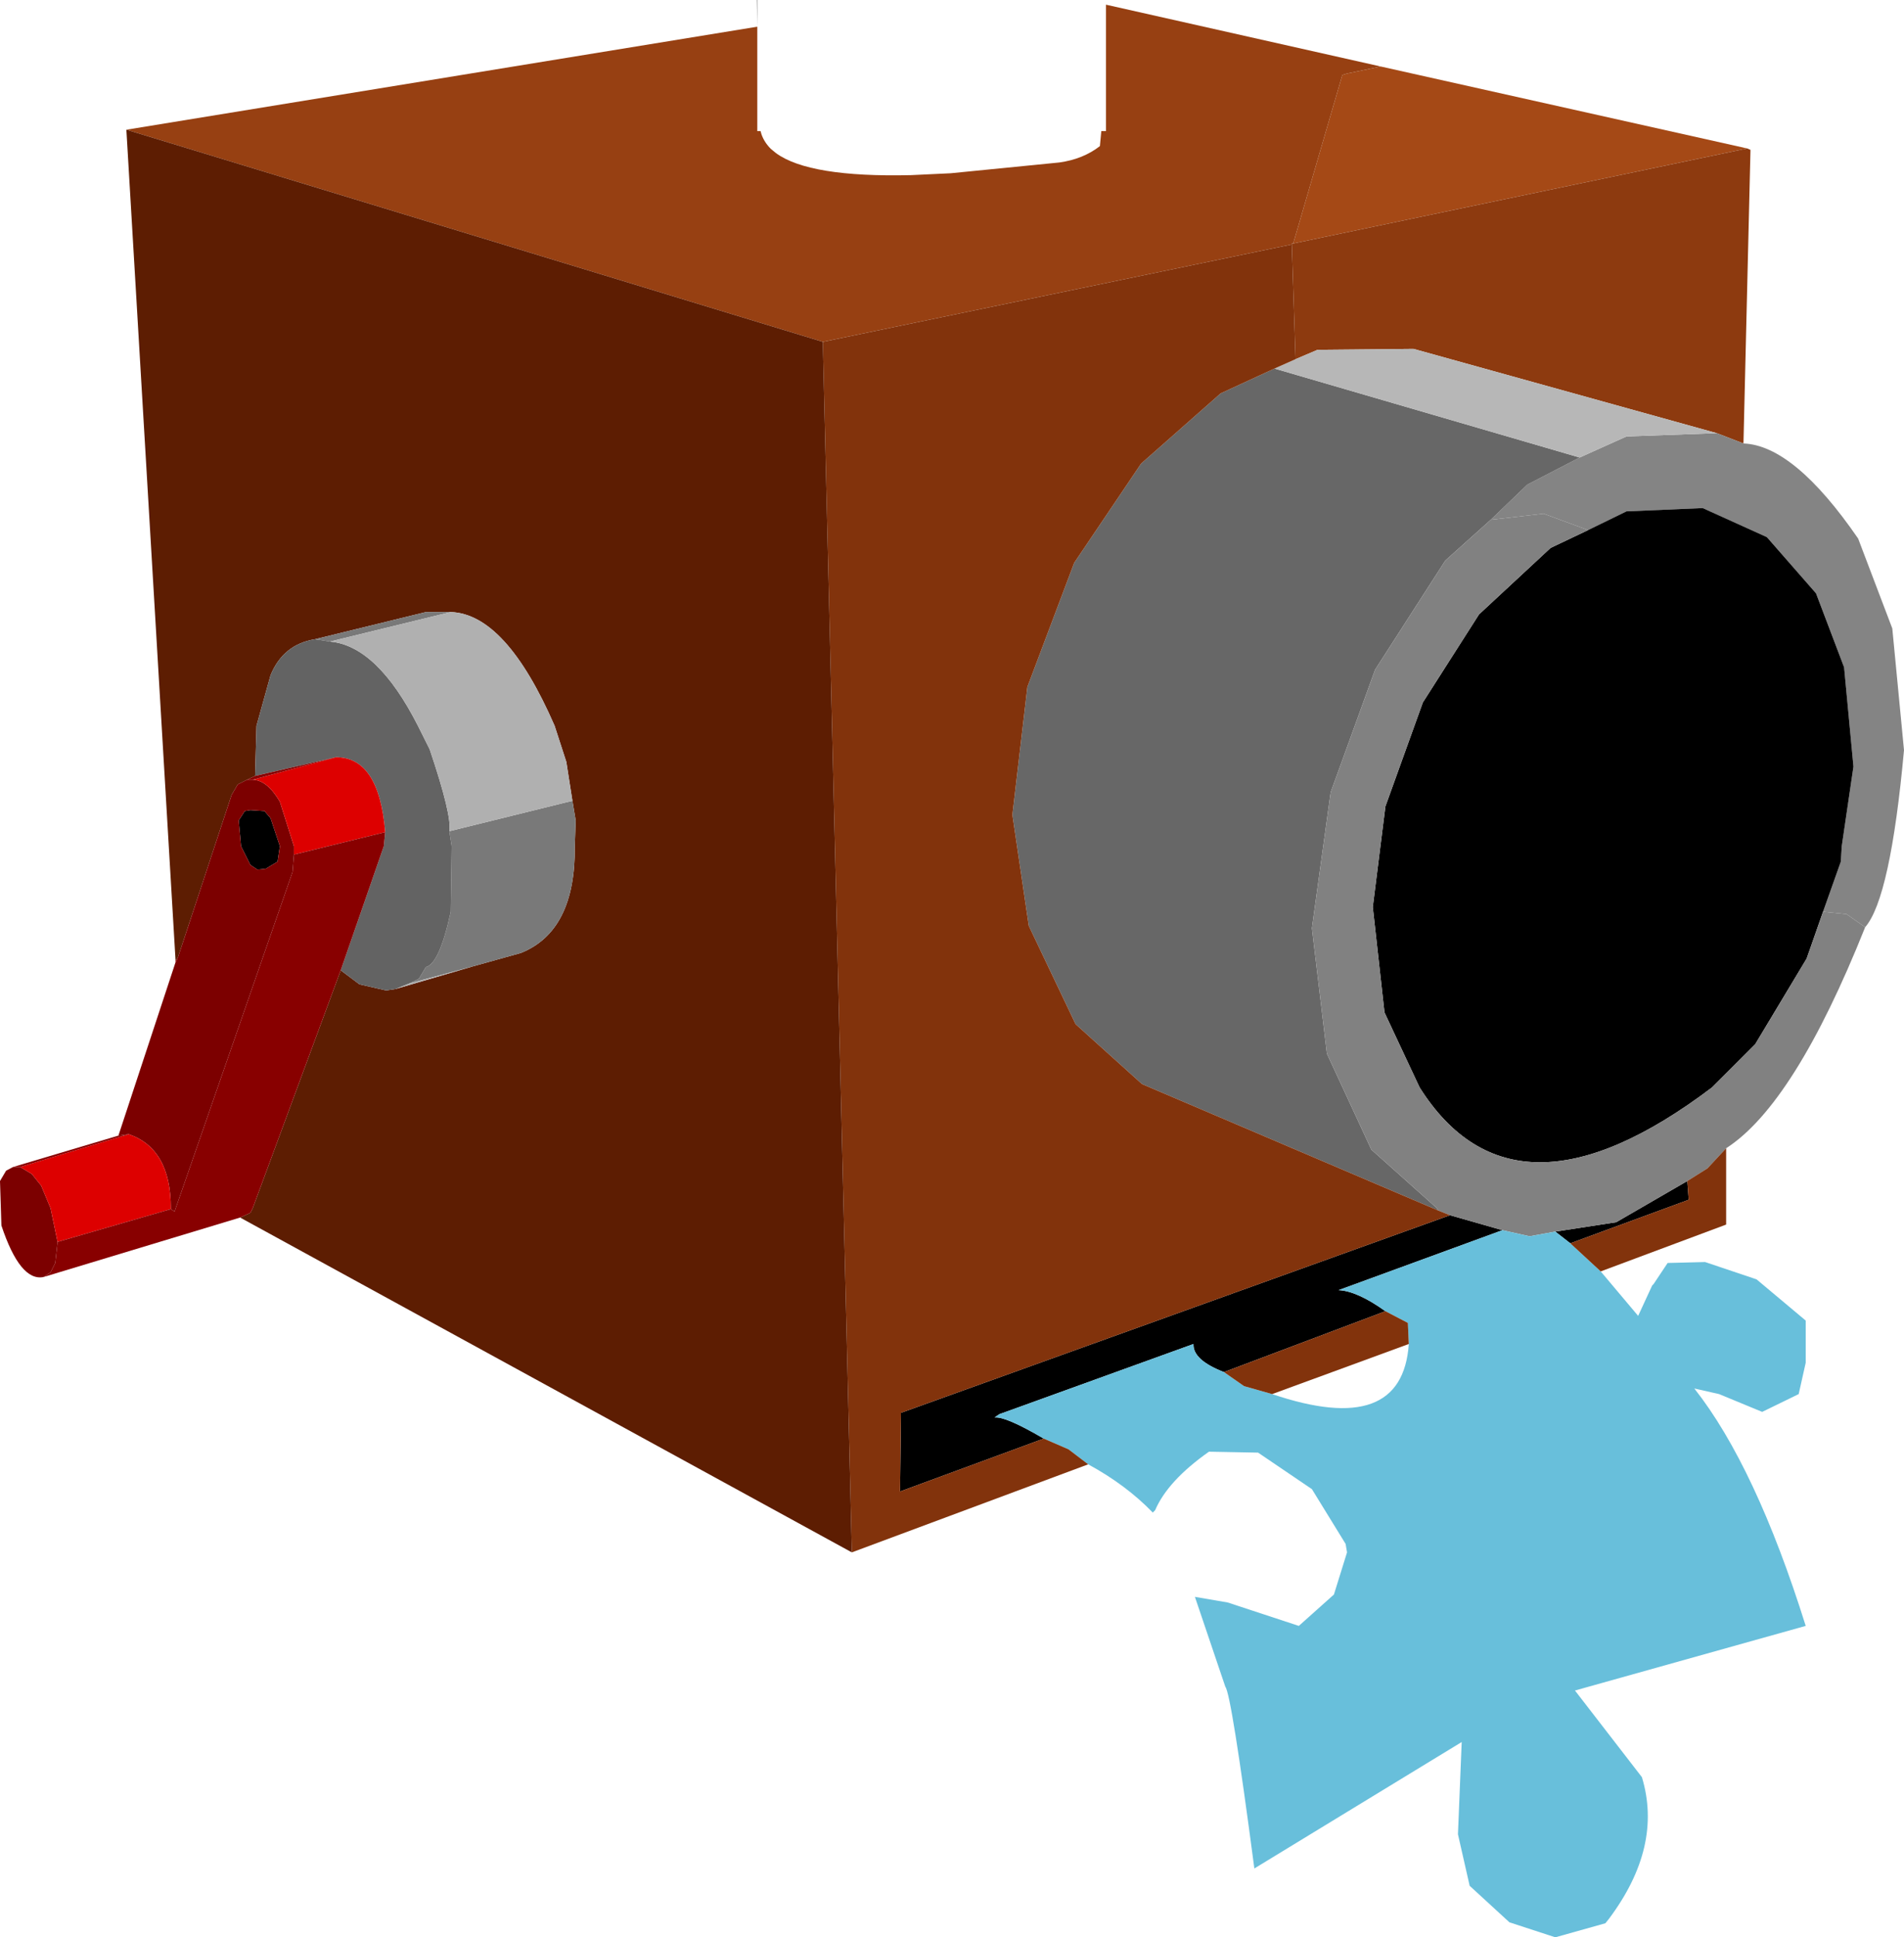 <?xml version="1.0" encoding="UTF-8" standalone="no"?>
<svg xmlns:xlink="http://www.w3.org/1999/xlink" height="206.85px" width="203.4px" xmlns="http://www.w3.org/2000/svg">
  <g transform="matrix(1.0, 0.0, 0.0, 1.0, 118.9, 80.0)">
    <path d="M67.75 -64.15 L19.25 -54.0 24.5 -72.0 25.0 -72.15 28.6 -72.9 67.75 -64.15" fill="#a54916" fill-rule="evenodd" stroke="none"/>
    <path d="M19.25 -54.0 L19.1 -54.0 19.1 -53.9 -31.0 -43.5 -105.4 -66.15 -38.0 -77.15 -38.0 -66.0 -37.65 -66.0 -37.55 -65.65 Q-37.25 -64.8 -36.55 -64.1 L-36.0 -63.65 Q-32.45 -61.05 -21.6 -61.3 L-17.35 -61.5 -5.75 -62.65 Q-3.2 -63.0 -1.4 -64.4 L-1.25 -66.0 -0.75 -66.0 -0.75 -79.5 28.6 -72.9 25.0 -72.15 24.5 -72.0 19.25 -54.0" fill="#974012" fill-rule="evenodd" stroke="none"/>
    <path d="M67.75 -64.15 L68.1 -64.0 67.35 -32.65 64.5 -33.75 32.1 -42.75 21.85 -42.65 19.5 -41.65 19.1 -53.9 19.1 -54.0 19.25 -54.0 67.75 -64.15" fill="#8d3a0f" fill-rule="evenodd" stroke="none"/>
    <path d="M64.5 -33.75 L67.35 -32.65 Q72.75 -32.45 79.6 -22.5 L83.25 -12.9 84.5 0.1 Q83.05 15.9 80.35 19.0 L78.35 17.6 75.85 17.35 77.75 12.0 77.85 10.35 79.1 1.85 78.1 -8.75 75.1 -16.65 69.85 -22.65 63.0 -25.75 54.85 -25.4 50.75 -23.4 46.0 -25.15 40.35 -24.5 44.25 -28.25 49.85 -31.15 54.85 -33.4 64.5 -33.75" fill="#848484" fill-rule="evenodd" stroke="none"/>
    <path d="M75.85 17.35 L74.1 22.35 68.6 31.5 64.0 36.1 Q42.85 52.1 32.75 36.1 L29.0 28.1 27.75 16.85 29.1 6.1 33.1 -5.0 39.1 -14.4 46.75 -21.5 50.75 -23.4 54.85 -25.4 63.0 -25.75 69.85 -22.65 75.1 -16.65 78.1 -8.75 79.1 1.85 77.85 10.35 77.75 12.0 75.85 17.35 M36.0 49.75 L41.6 51.35 24.1 57.75 Q26.1 57.85 29.1 60.0 L11.85 66.5 Q8.5 65.2 8.6 63.5 L-12.15 71.0 -12.65 71.35 Q-11.5 71.2 -7.4 73.6 L-22.75 79.25 -22.65 70.85 36.0 49.75 M47.25 51.5 L53.75 50.5 61.35 46.1 61.5 48.1 48.85 52.75 47.25 51.5 M-90.0 7.35 L-89.0 10.35 -89.25 12.0 -90.5 12.75 -91.4 12.85 -92.15 12.35 -93.15 10.35 -93.4 7.6 -92.75 6.6 -92.15 6.5 -90.65 6.6 -90.0 7.35" fill="#000000" fill-rule="evenodd" stroke="none"/>
    <path d="M40.35 -24.5 L35.5 -20.15 28.0 -8.5 23.25 4.6 21.25 19.1 22.85 32.5 27.6 42.75 34.6 49.0 34.75 49.25 3.1 35.75 -4.0 29.35 -9.0 18.85 -10.75 7.0 -9.15 -6.65 -4.15 -19.9 3.0 -30.5 11.5 -38.0 17.25 -40.65 49.85 -31.15 44.25 -28.25 40.35 -24.5" fill="#676767" fill-rule="evenodd" stroke="none"/>
    <path d="M80.35 19.0 Q72.8 37.9 65.5 42.6 L63.5 44.75 61.35 46.1 53.75 50.5 47.25 51.5 44.5 52.0 41.6 51.35 36.0 49.75 34.75 49.25 34.6 49.0 27.6 42.75 22.85 32.5 21.25 19.1 23.25 4.6 28.0 -8.5 35.5 -20.15 40.35 -24.5 46.0 -25.15 50.75 -23.4 46.75 -21.5 39.1 -14.4 33.1 -5.0 29.1 6.1 27.75 16.85 29.0 28.1 32.75 36.1 Q42.85 52.1 64.0 36.1 L68.6 31.5 74.1 22.35 75.85 17.35 78.35 17.6 80.35 19.0" fill="#818181" fill-rule="evenodd" stroke="none"/>
    <path d="M19.5 -41.65 L21.85 -42.65 32.1 -42.75 64.5 -33.75 54.85 -33.4 49.85 -31.15 17.25 -40.65 19.5 -41.65" fill="#b7b7b7" fill-rule="evenodd" stroke="none"/>
    <path d="M52.1 55.75 L56.1 60.5 57.6 57.25 57.75 57.1 59.25 54.85 63.25 54.75 68.75 56.6 74.0 61.0 74.0 65.5 73.25 68.85 69.35 70.75 64.75 68.85 62.1 68.25 Q68.65 76.55 74.0 93.6 L49.35 100.5 56.5 109.75 Q58.75 117.15 53.0 124.85 L52.6 125.35 47.25 126.85 42.35 125.25 38.1 121.35 36.85 115.85 37.25 106.0 15.1 119.5 Q12.65 100.9 12.0 100.1 L8.75 90.5 12.25 91.1 19.85 93.6 23.6 90.25 25.0 85.75 24.85 84.85 21.25 79.0 15.5 75.1 10.25 75.0 Q5.85 78.1 4.5 81.25 L4.25 81.5 Q1.4 78.55 -2.65 76.35 L-4.75 74.75 -7.4 73.6 Q-11.5 71.2 -12.65 71.35 L-12.15 71.0 8.6 63.5 Q8.5 65.2 11.85 66.5 L14.0 68.0 17.0 68.85 Q30.9 73.55 31.6 63.5 L31.5 61.25 29.1 60.0 Q26.1 57.85 24.1 57.75 L41.6 51.35 44.5 52.0 47.25 51.5 48.85 52.75 52.1 55.75" fill="#68bfdb" fill-rule="evenodd" stroke="none"/>
    <path d="M19.1 -53.9 L19.5 -41.65 17.25 -40.65 11.5 -38.0 3.0 -30.5 -4.15 -19.9 -9.15 -6.65 -10.75 7.0 -9.0 18.85 -4.0 29.35 3.1 35.75 34.75 49.25 36.0 49.75 -22.65 70.85 -22.75 79.25 -7.4 73.6 -4.75 74.75 -2.65 76.35 -27.9 85.75 -31.0 -43.5 19.1 -53.9 M65.5 42.6 L65.5 50.75 52.1 55.75 48.85 52.75 61.5 48.1 61.35 46.1 63.5 44.75 65.5 42.6 M29.1 60.0 L31.5 61.25 31.6 63.5 17.0 68.85 14.0 68.0 11.85 66.5 29.1 60.0" fill="#82330c" fill-rule="evenodd" stroke="none"/>
    <path d="M-38.0 -77.15 L-38.05 -80.0 -38.0 -80.0 -38.0 -77.15" fill="#6d6d6d" fill-rule="evenodd" stroke="none"/>
    <path d="M-27.9 85.75 L-93.25 50.0 -92.15 49.5 -91.9 49.0 -82.5 23.6 -80.5 25.1 -77.65 25.75 -76.65 25.6 -68.45 23.2 -63.25 21.75 Q-57.4 19.4 -57.5 10.35 L-57.4 7.6 -57.75 5.5 -58.4 1.35 -59.65 -2.5 Q-64.85 -14.45 -70.75 -14.65 L-73.4 -14.65 -85.25 -11.75 Q-88.65 -11.2 -90.0 -7.9 L-91.5 -2.5 -91.65 2.85 -92.5 3.25 -93.5 3.75 -94.15 4.85 -99.9 22.25 -100.0 22.35 -100.0 22.5 -100.15 22.5 -105.4 -66.15 -31.0 -43.5 -27.9 85.75" fill="#5d1d02" fill-rule="evenodd" stroke="none"/>
    <path d="M-85.25 -11.75 L-73.4 -14.65 -70.75 -14.65 -83.65 -11.5 -85.25 -11.75 M-57.75 5.5 L-57.4 7.6 -57.5 10.35 Q-57.4 19.4 -63.25 21.75 L-68.45 23.2 -75.15 25.0 -74.15 24.5 -73.4 23.25 Q-71.95 22.9 -70.75 17.35 L-70.65 10.35 -70.9 8.75 -57.75 5.5" fill="#797979" fill-rule="evenodd" stroke="none"/>
    <path d="M-100.15 22.75 L-100.15 22.5 -100.0 22.5 -100.15 22.75" fill="#8b0000" fill-rule="evenodd" stroke="none"/>
    <path d="M-114.25 56.35 Q-116.75 56.85 -118.75 50.85 L-118.9 46.1 -118.25 45.0 -117.5 44.6 -116.75 44.6 -115.5 45.35 -114.5 46.6 -113.5 49.0 -112.75 52.6 -113.0 54.85 -113.5 55.85 -114.25 56.35 M-106.25 41.25 L-100.15 22.75 -100.0 22.5 -100.0 22.35 -99.9 22.25 -94.15 4.85 -93.5 3.75 -92.5 3.25 -91.9 3.25 Q-90.35 3.3 -89.0 5.6 L-87.5 10.35 -87.5 11.25 -87.65 13.1 -100.25 49.35 -100.65 49.1 -100.65 49.0 Q-100.65 42.65 -105.15 41.1 L-106.25 41.25 M-90.0 7.35 L-90.65 6.6 -92.15 6.5 -92.75 6.6 -93.4 7.6 -93.15 10.35 -92.15 12.35 -91.4 12.85 -90.5 12.75 -89.25 12.0 -89.0 10.35 -90.0 7.35" fill="#7c0000" fill-rule="evenodd" stroke="none"/>
    <path d="M-91.65 2.85 L-91.5 -2.5 -90.0 -7.9 Q-88.65 -11.2 -85.25 -11.75 L-83.65 -11.5 Q-78.6 -11.05 -74.25 -2.5 L-73.0 0.0 Q-70.6 7.1 -70.9 8.75 L-70.65 10.35 -70.75 17.35 Q-71.95 22.9 -73.4 23.25 L-74.15 24.5 -75.15 25.0 -76.65 25.6 -77.65 25.75 -80.5 25.1 -82.5 23.6 -77.9 10.35 -77.75 8.85 Q-78.4 0.85 -83.0 0.85 L-91.65 2.85" fill="#636363" fill-rule="evenodd" stroke="none"/>
    <path d="M-70.75 -14.65 Q-64.85 -14.45 -59.65 -2.5 L-58.4 1.35 -57.75 5.5 -70.9 8.75 Q-70.6 7.1 -73.0 0.0 L-74.25 -2.5 Q-78.6 -11.05 -83.65 -11.5 L-70.75 -14.65 M-68.45 23.2 L-76.65 25.6 -75.15 25.0 -68.45 23.2" fill="#b0b0b0" fill-rule="evenodd" stroke="none"/>
    <path d="M-77.75 8.85 L-87.5 11.25 -87.5 10.35 -89.0 5.6 Q-90.35 3.3 -91.9 3.25 L-83.0 0.85 Q-78.4 0.85 -77.75 8.85 M-100.65 49.1 L-112.75 52.6 -113.5 49.0 -114.5 46.6 -115.5 45.35 -116.75 44.6 -105.15 41.1 Q-100.65 42.65 -100.65 49.0 L-100.65 49.1" fill="#dd0000" fill-rule="evenodd" stroke="none"/>
    <path d="M-93.25 50.0 L-114.25 56.35 -113.5 55.85 -113.0 54.85 -112.75 52.6 -100.65 49.1 -100.25 49.35 -87.65 13.1 -87.5 11.25 -77.75 8.85 -77.9 10.35 -82.5 23.6 -91.9 49.0 -92.15 49.5 -93.25 50.0 M-117.5 44.6 L-106.25 41.25 -105.15 41.1 -116.75 44.6 -117.5 44.6 M-91.9 3.25 L-92.5 3.25 -91.65 2.85 -83.0 0.85 -91.9 3.25" fill="#880000" fill-rule="evenodd" stroke="none"/>
  </g>
</svg>
